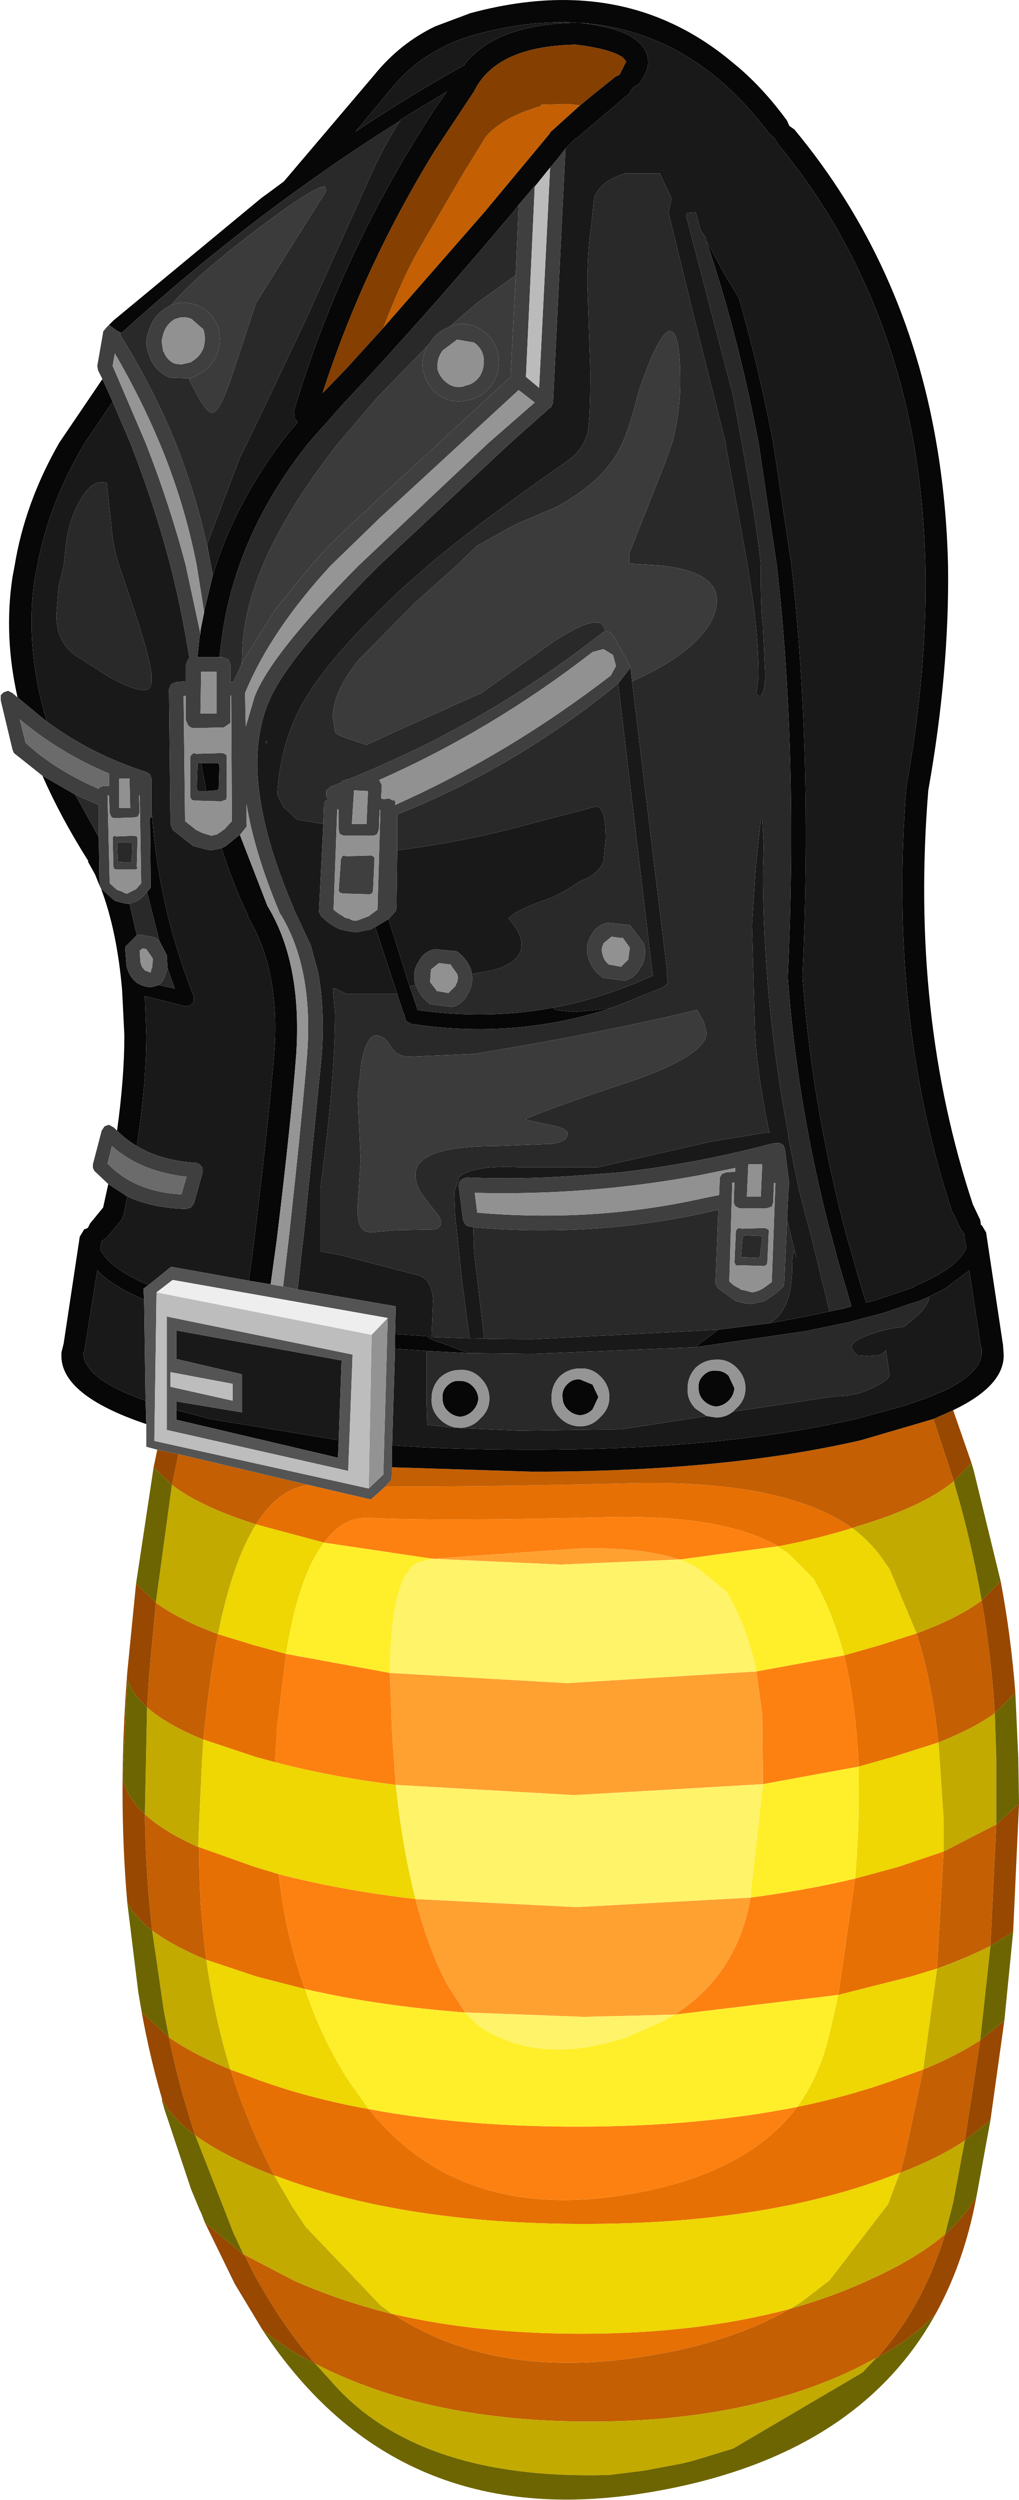 <?xml version="1.0" encoding="UTF-8" standalone="no"?>
<svg xmlns:ffdec="https://www.free-decompiler.com/flash" xmlns:xlink="http://www.w3.org/1999/xlink" ffdec:objectType="shape" height="170.8px" width="69.65px" xmlns="http://www.w3.org/2000/svg">
  <g transform="matrix(1.0, 0.0, 0.0, 1.0, 36.4, 134.3)">
    <path d="M-14.25 -28.9 Q-13.0 -30.65 -11.2 -30.6 -6.1 -30.35 5.3 -30.65 13.05 -30.8 16.8 -28.65 L16.75 -28.65 10.1 -27.75 10.05 -27.75 Q7.45 -28.6 3.2 -28.5 L-6.85 -27.8 -14.25 -28.9 M15.75 -12.4 L15.7 -17.15 15.3 -20.1 21.3 -21.2 Q22.1 -17.9 22.3 -13.6 L15.75 -12.4 M14.9 -4.65 Q18.7 -5.15 22.05 -5.95 L20.9 2.0 9.7 3.35 Q14.0 0.6 14.9 -4.65 M-16.85 -21.3 L-9.75 -20.0 -9.6 -15.9 -9.35 -12.35 Q-13.8 -12.9 -17.6 -13.9 L-17.45 -16.4 -16.85 -21.3 M-17.35 -6.25 Q-13.1 -5.15 -8.0 -4.55 -7.15 -1.2 -5.8 1.35 L-4.6 3.2 Q-10.6 2.75 -15.55 1.6 -16.9 -2.1 -17.35 -6.25 M18.1 9.65 Q14.45 14.5 5.75 15.75 -5.2 17.3 -11.2 9.8 -4.8 11.0 3.0 11.0 11.35 11.0 18.1 9.65" fill="#fd8111" fill-rule="evenodd" stroke="none"/>
    <path d="M10.05 -27.75 L1.9 -27.4 -6.85 -27.8 3.2 -28.5 Q7.45 -28.6 10.05 -27.75 M-9.75 -20.0 L2.35 -19.3 15.3 -20.1 15.7 -17.15 15.75 -12.4 2.85 -11.65 -9.35 -12.35 -9.6 -15.9 -9.75 -20.0 M-8.0 -4.55 L3.0 -4.0 14.9 -4.65 Q14.0 0.6 9.7 3.35 L3.5 3.5 -4.6 3.2 -5.8 1.35 Q-7.15 -1.2 -8.0 -4.55" fill="#ffa131" fill-rule="evenodd" stroke="none"/>
    <path d="M-10.05 -32.75 Q-3.85 -32.7 6.4 -32.95 17.1 -33.25 21.85 -29.9 19.45 -29.15 16.8 -28.65 13.05 -30.8 5.3 -30.65 -6.1 -30.35 -11.2 -30.6 -13.0 -30.65 -14.25 -28.9 L-18.35 -30.0 -18.9 -30.15 Q-17.4 -32.55 -15.35 -32.85 L-11.05 -31.85 -10.05 -32.75 M21.3 -21.2 L23.75 -21.9 26.25 -22.7 Q27.3 -19.4 27.75 -15.25 L24.6 -14.25 22.3 -13.6 Q22.1 -17.9 21.3 -21.2 M22.05 -5.95 L25.0 -6.75 28.1 -7.8 27.65 0.2 25.85 0.75 20.9 2.0 22.05 -5.95 M-17.6 -13.9 L-18.9 -14.25 -22.5 -15.45 Q-22.1 -19.55 -21.5 -22.65 L-19.05 -21.9 -16.85 -21.3 -17.45 -16.4 -17.6 -13.9 M-22.8 -8.1 L-19.0 -6.75 -17.35 -6.25 Q-16.9 -2.1 -15.55 1.6 L-18.85 0.75 -22.3 -0.4 Q-22.8 -4.1 -22.8 -8.1 M-20.65 7.1 L-18.9 7.75 Q-15.35 9.05 -11.2 9.8 -5.2 17.3 5.75 15.75 14.45 14.5 18.1 9.65 21.75 8.9 24.9 7.75 L26.7 7.1 25.5 12.75 25.15 14.15 25.1 14.15 24.45 14.4 Q15.85 17.65 3.5 17.65 -8.8 17.65 -17.45 14.4 L-17.65 14.35 Q-19.45 10.9 -20.65 7.1 M17.6 23.45 Q13.35 25.9 7.0 26.8 -2.85 28.2 -9.55 23.8 -3.75 25.15 3.3 25.15 11.25 25.15 17.6 23.45" fill="#e77004" fill-rule="evenodd" stroke="none"/>
    <path d="M-9.6 -34.05 L0.0 -33.75 Q13.15 -33.75 22.45 -35.9 L27.4 -37.35 28.8 -33.1 Q26.7 -31.35 22.15 -30.0 L21.85 -29.9 Q17.1 -33.25 6.4 -32.95 -3.85 -32.7 -10.05 -32.75 L-9.65 -33.2 -9.6 -34.05 M3.25 -127.1 L1.2 -125.25 1.2 -125.2 -3.25 -119.85 -10.2 -111.9 Q-8.8 -115.55 -7.6 -117.55 L-4.8 -122.35 -3.2 -124.95 Q-2.05 -126.3 0.55 -127.05 L0.6 -127.15 2.45 -127.2 3.25 -127.1 M26.25 -22.7 Q29.1 -23.75 30.7 -24.95 31.35 -21.2 31.6 -17.25 30.15 -16.2 27.75 -15.25 27.3 -19.4 26.25 -22.7 M-15.35 -32.85 Q-17.4 -32.55 -18.9 -30.15 -22.7 -31.35 -24.65 -32.85 L-24.2 -34.95 -15.35 -32.85 M28.1 -7.8 L31.7 -9.65 31.3 -1.35 Q29.75 -0.55 27.65 0.2 L28.1 -7.8 M-22.85 -8.1 L-22.8 -8.1 Q-22.8 -4.1 -22.3 -0.4 -24.6 -1.35 -26.0 -2.4 -26.45 -6.25 -26.5 -10.35 -25.2 -9.15 -22.85 -8.1 M-26.35 -17.65 L-26.2 -19.95 -25.75 -24.8 Q-24.2 -23.65 -21.5 -22.65 -22.1 -19.55 -22.5 -15.45 -25.0 -16.45 -26.35 -17.65 M-20.65 7.1 Q-19.45 10.9 -17.65 14.35 -21.05 13.05 -23.05 11.6 -24.15 8.35 -24.85 4.9 -23.2 6.05 -20.65 7.1 M25.15 14.15 L25.5 12.75 26.7 7.1 Q29.0 6.15 30.6 5.1 L29.55 11.95 Q27.75 13.15 25.15 14.15 M-14.85 27.2 Q-17.15 24.55 -19.05 21.05 L-19.7 19.75 -16.35 21.5 Q-13.2 22.9 -9.6 23.8 L-9.55 23.8 Q-2.85 28.2 7.0 26.8 13.35 25.9 17.6 23.45 20.45 22.65 22.95 21.5 26.2 20.05 28.2 18.35 26.7 23.3 23.55 26.8 L23.5 26.8 22.15 27.5 Q14.65 31.15 3.95 31.15 -6.75 31.15 -14.25 27.5 L-14.85 27.2" fill="#c45f03" fill-rule="evenodd" stroke="none"/>
    <path d="M27.4 -37.35 L28.75 -37.95 30.0 -34.35 28.8 -33.1 27.4 -37.35 M30.7 -24.95 L32.0 -26.25 Q32.7 -22.55 33.0 -18.65 L31.6 -17.25 Q31.35 -21.2 30.7 -24.95 M33.25 -11.05 L32.85 -2.3 31.3 -1.35 31.7 -9.65 33.25 -11.05 M32.25 3.75 L31.3 10.55 29.55 11.95 30.6 5.1 32.25 3.75 M30.35 15.75 L30.2 16.5 Q29.35 20.55 27.55 23.8 26.05 25.4 23.55 26.8 26.7 23.3 28.2 18.35 29.6 17.1 30.35 15.75 M-18.45 24.9 L-20.35 21.75 -22.4 17.55 -19.75 19.75 -19.7 19.75 -19.05 21.05 Q-17.15 24.55 -14.85 27.2 -17.0 26.1 -18.45 24.9 M-25.3 9.2 Q-26.35 5.6 -26.95 1.8 L-26.7 3.2 -24.85 4.9 Q-24.15 8.35 -23.05 11.6 -24.6 10.45 -25.3 9.2 M-27.7 -4.3 Q-28.35 -11.75 -27.7 -20.05 L-27.1 -26.1 -25.75 -24.8 -26.2 -19.95 -26.35 -17.65 Q-27.4 -18.6 -27.7 -19.6 L-28.0 -12.8 Q-27.75 -11.5 -26.5 -10.35 -26.45 -6.25 -26.0 -2.4 -27.15 -3.3 -27.7 -4.3 M-25.9 -34.05 L-25.65 -35.25 -24.2 -34.95 -24.65 -32.85 -25.9 -34.05" fill="#984800" fill-rule="evenodd" stroke="none"/>
    <path d="M26.25 -22.7 L24.4 -27.1 24.15 -27.45 Q23.25 -28.85 21.85 -29.9 L22.15 -30.0 Q26.7 -31.35 28.8 -33.1 L28.9 -32.7 Q30.0 -28.95 30.7 -24.95 29.1 -23.75 26.25 -22.7 M27.75 -15.25 Q30.15 -16.2 31.6 -17.25 L31.7 -14.15 31.7 -9.65 28.1 -7.8 28.1 -9.95 27.75 -15.25 M27.65 0.2 Q29.75 -0.55 31.3 -1.35 L30.6 5.1 Q29.0 6.15 26.7 7.1 L27.65 0.2 M-22.5 -15.45 L-22.55 -14.6 -22.6 -13.85 -22.8 -9.5 -22.85 -8.1 Q-25.2 -9.15 -26.5 -10.35 L-26.35 -17.65 Q-25.0 -16.45 -22.5 -15.45 M-25.75 -24.8 L-24.65 -32.85 Q-22.7 -31.35 -18.9 -30.15 -20.5 -27.6 -21.5 -22.65 -24.2 -23.65 -25.75 -24.8 M-26.0 -2.4 Q-24.6 -1.35 -22.3 -0.4 -21.75 3.5 -20.65 7.1 -23.2 6.05 -24.85 4.9 L-25.2 3.1 -26.0 -2.4 M25.1 14.15 L25.15 14.15 Q27.75 13.15 29.55 11.95 L29.35 13.0 28.75 16.2 28.2 18.35 Q26.2 20.05 22.95 21.5 20.45 22.65 17.6 23.45 L18.35 23.0 20.3 21.5 24.3 16.3 25.1 14.15 M-19.7 19.75 L-19.75 19.75 -20.45 18.25 -23.05 11.6 Q-21.05 13.05 -17.65 14.35 L-16.4 16.5 -15.5 17.85 -10.4 23.2 -9.6 23.8 Q-13.2 22.9 -16.35 21.5 L-19.7 19.75 M-14.85 27.2 L-14.25 27.5 Q-6.75 31.15 3.95 31.15 14.65 31.15 22.15 27.5 L23.5 26.8 22.55 27.8 13.7 33.0 11.9 33.55 10.9 33.85 10.3 34.0 7.65 34.5 5.25 34.8 Q-7.95 35.2 -13.85 28.3 L-14.85 27.2" fill="#c2aa00" fill-rule="evenodd" stroke="none"/>
    <path d="M21.85 -29.9 Q23.25 -28.85 24.15 -27.45 L24.4 -27.1 26.25 -22.7 23.75 -21.9 21.3 -21.2 Q20.55 -24.0 19.4 -26.1 L19.2 -26.45 17.5 -28.15 16.75 -28.65 16.8 -28.65 Q19.45 -29.15 21.85 -29.9 M-18.9 -30.15 L-18.35 -30.0 -14.25 -28.9 Q-16.0 -26.65 -16.85 -21.3 L-19.05 -21.9 -21.5 -22.65 Q-20.5 -27.6 -18.9 -30.15 M-9.35 -12.35 Q-8.9 -8.05 -8.0 -4.55 -13.1 -5.15 -17.35 -6.25 L-19.0 -6.75 -22.8 -8.1 -22.85 -8.1 -22.8 -9.5 -22.6 -13.85 -22.55 -14.6 -22.5 -15.45 -18.9 -14.25 -17.6 -13.9 Q-13.8 -12.9 -9.35 -12.35 M22.3 -13.6 L24.6 -14.25 27.75 -15.25 28.1 -9.95 28.1 -7.8 25.0 -6.75 22.05 -5.95 Q22.35 -9.4 22.3 -12.75 L22.3 -13.6 M-22.3 -0.4 L-18.85 0.75 -15.55 1.6 Q-14.45 4.9 -12.65 7.75 L-11.2 9.8 Q-15.35 9.05 -18.9 7.75 L-20.65 7.1 Q-21.75 3.5 -22.3 -0.4 M-17.65 14.35 L-17.45 14.4 Q-8.8 17.65 3.5 17.65 15.85 17.65 24.45 14.4 L25.1 14.15 24.3 16.3 20.3 21.5 18.35 23.0 17.6 23.45 Q11.25 25.15 3.3 25.15 -3.75 25.15 -9.55 23.8 L-9.6 23.8 -10.4 23.2 -15.5 17.85 -16.4 16.5 -17.65 14.35 M26.7 7.1 L24.9 7.75 Q21.75 8.9 18.1 9.65 19.6 7.55 20.25 4.85 L20.3 4.65 20.6 3.35 20.9 2.0 25.85 0.75 27.65 0.2 26.7 7.1" fill="#eed702" fill-rule="evenodd" stroke="none"/>
    <path d="M30.7 -24.95 Q30.0 -28.95 28.9 -32.7 L28.8 -33.1 30.0 -34.35 30.15 -33.85 32.0 -26.25 30.7 -24.95 M33.0 -18.65 L33.2 -14.2 33.25 -11.05 31.7 -9.65 31.7 -14.15 31.6 -17.25 33.0 -18.65 M32.85 -2.3 L32.25 3.75 30.6 5.1 31.3 -1.35 32.85 -2.3 M31.3 10.55 L30.35 15.75 Q29.6 17.1 28.2 18.35 L28.75 16.2 29.35 13.0 29.55 11.95 31.3 10.55 M27.55 23.8 Q22.1 33.65 7.9 36.0 -9.25 38.85 -18.45 24.9 -17.0 26.1 -14.85 27.2 L-13.85 28.3 Q-7.95 35.2 5.25 34.8 L7.65 34.5 10.3 34.0 10.9 33.85 11.9 33.55 13.7 33.0 22.55 27.8 23.5 26.8 23.55 26.8 Q26.05 25.4 27.55 23.8 M-22.4 17.55 L-22.65 16.9 -22.75 16.7 -23.35 15.25 -25.15 9.85 -25.35 9.15 -25.3 9.2 Q-24.6 10.45 -23.05 11.6 L-20.45 18.25 -19.75 19.75 -22.4 17.55 M-26.95 1.8 L-27.7 -4.3 Q-27.15 -3.3 -26.0 -2.4 L-25.2 3.1 -24.85 4.9 -26.7 3.2 -26.95 1.8 M-27.1 -26.1 L-25.9 -34.05 -24.65 -32.85 -25.75 -24.8 -27.1 -26.1 M-26.5 -10.35 Q-27.75 -11.5 -28.0 -12.8 L-27.7 -19.6 Q-27.4 -18.6 -26.35 -17.65 L-26.5 -10.35" fill="#6d6501" fill-rule="evenodd" stroke="none"/>
    <path d="M-6.85 -27.8 L-7.6 -27.6 Q-8.2 -27.5 -8.55 -26.85 L-8.6 -26.8 -8.7 -26.65 Q-9.7 -24.9 -9.75 -20.0 L-16.85 -21.3 Q-16.0 -26.65 -14.25 -28.9 L-6.85 -27.8 M15.3 -20.1 Q14.7 -23.0 13.4 -25.3 L13.25 -25.55 11.1 -27.3 10.1 -27.75 16.75 -28.65 17.5 -28.15 19.2 -26.45 19.4 -26.1 Q20.55 -24.0 21.3 -21.2 L15.3 -20.1 M14.9 -4.65 L14.9 -4.85 15.75 -12.4 22.3 -13.6 22.3 -12.75 Q22.35 -9.4 22.05 -5.95 18.7 -5.15 14.9 -4.65 M9.7 3.35 L20.9 2.0 20.6 3.35 20.3 4.65 20.25 4.85 Q19.6 7.55 18.1 9.65 11.35 11.0 3.0 11.0 -4.8 11.0 -11.2 9.8 L-12.65 7.75 Q-14.45 4.9 -15.55 1.6 -10.6 2.75 -4.6 3.2 L-3.7 4.1 Q0.15 6.7 5.55 5.15 L6.3 4.95 8.9 3.8 9.7 3.35" fill="#ffef2a" fill-rule="evenodd" stroke="none"/>
    <path d="M10.05 -27.75 L10.1 -27.75 11.1 -27.3 13.25 -25.55 13.4 -25.3 Q14.7 -23.0 15.3 -20.1 L2.35 -19.3 -9.75 -20.0 Q-9.7 -24.9 -8.7 -26.65 L-8.6 -26.8 -8.55 -26.85 Q-8.2 -27.5 -7.6 -27.6 L-6.85 -27.8 1.9 -27.4 10.05 -27.75 M-9.35 -12.35 L2.85 -11.65 15.75 -12.4 14.9 -4.85 14.9 -4.65 3.0 -4.0 -8.0 -4.55 Q-8.9 -8.05 -9.35 -12.35 M-4.6 3.2 L3.5 3.5 9.7 3.35 8.9 3.8 6.3 4.95 5.55 5.15 Q0.15 6.7 -3.7 4.1 L-4.6 3.2" fill="#fff369" fill-rule="evenodd" stroke="none"/>
    <path d="M11.85 -117.9 L13.1 -115.6 14.1 -113.95 Q15.45 -109.25 16.45 -104.05 L17.7 -95.65 Q19.15 -82.85 18.45 -67.55 19.1 -58.7 21.5 -49.7 L21.7 -49.05 22.35 -46.75 22.8 -45.3 23.4 -45.45 24.9 -45.95 26.05 -46.35 26.0 -46.35 26.05 -46.4 Q29.1 -47.65 29.65 -49.05 L29.5 -49.9 29.5 -50.0 29.25 -50.35 28.75 -51.4 28.7 -51.45 Q24.3 -64.75 25.55 -80.5 L25.55 -80.55 Q27.0 -88.55 26.85 -95.65 26.75 -100.0 26.05 -104.05 24.75 -111.3 21.5 -117.4 L20.85 -118.6 Q19.05 -121.7 16.75 -124.5 L16.55 -124.85 16.2 -125.15 Q14.55 -127.35 12.7 -128.9 10.9 -130.4 8.95 -131.3 6.25 -132.55 3.15 -132.75 6.15 -132.4 7.15 -131.5 7.9 -130.9 7.9 -130.05 7.9 -129.4 7.25 -128.55 L6.85 -128.3 6.6 -127.9 3.0 -124.85 2.95 -124.85 2.5 -124.4 2.35 -124.25 2.25 -124.15 1.75 -123.5 1.2 -122.85 0.15 -121.55 0.15 -121.6 -0.4 -120.95 -0.95 -120.3 -1.3 -119.85 Q-7.35 -112.65 -12.95 -106.7 L-15.3 -104.05 -15.5 -103.8 Q-18.55 -99.9 -20.05 -95.65 L-20.25 -95.05 Q-20.95 -92.9 -21.25 -90.65 L-21.4 -89.4 -22.9 -89.4 -22.75 -90.85 -22.7 -91.0 -22.7 -91.2 -22.45 -92.45 -22.45 -92.5 -21.9 -94.8 -21.85 -95.0 -21.65 -95.65 Q-20.2 -100.0 -17.2 -104.05 L-16.7 -104.7 -16.05 -105.45 -16.25 -105.7 -16.3 -106.25 Q-13.05 -117.15 -6.65 -126.9 L-5.85 -128.05 -6.25 -127.8 -8.0 -126.75 -9.05 -126.1 -9.05 -126.05 Q-18.95 -119.85 -28.1 -111.55 L-28.4 -111.7 -28.95 -112.1 -28.65 -112.4 -18.5 -120.8 -18.15 -121.05 -17.0 -121.9 -10.8 -129.2 Q-9.05 -131.35 -6.65 -132.5 L-4.25 -133.4 Q3.15 -135.4 8.95 -132.95 11.45 -131.9 13.65 -130.05 15.65 -128.45 17.4 -126.05 L17.55 -125.7 17.9 -125.45 Q25.5 -116.3 27.6 -104.05 28.3 -100.0 28.4 -95.65 28.5 -88.45 27.05 -80.3 25.8 -64.95 30.1 -52.0 L30.6 -50.95 30.65 -50.6 30.7 -50.6 31.0 -50.1 32.15 -42.45 32.15 -42.5 32.2 -41.8 Q32.3 -39.65 28.75 -37.95 L27.4 -37.35 22.45 -35.9 Q13.15 -33.75 0.0 -33.75 L-9.6 -34.05 -9.6 -35.55 -7.25 -35.4 Q-3.8 -35.25 0.0 -35.25 12.95 -35.25 22.1 -37.35 L25.4 -38.25 26.85 -38.75 28.2 -39.3 Q30.6 -40.5 30.7 -41.8 L30.7 -42.2 30.65 -42.25 29.85 -47.5 28.25 -46.3 27.1 -45.7 26.4 -45.4 26.05 -45.3 25.45 -45.1 24.0 -44.6 21.55 -43.95 18.65 -43.35 11.1 -42.25 12.7 -43.45 16.25 -43.9 18.65 -44.35 19.15 -44.45 20.3 -44.7 21.3 -44.9 21.8 -45.05 20.85 -48.25 20.65 -49.05 20.2 -50.7 Q18.05 -59.2 17.45 -67.5 L17.45 -67.55 Q18.15 -82.85 16.7 -95.65 L15.45 -104.05 Q14.05 -111.4 11.9 -117.8 L11.85 -117.9 M-9.4 -43.15 L-7.2 -43.0 Q-6.95 -42.75 -6.4 -42.6 L-4.35 -41.85 -7.25 -42.0 -9.4 -42.15 -9.4 -43.15 M3.25 -127.1 L3.85 -127.6 5.65 -129.05 5.95 -129.2 6.1 -129.5 6.4 -130.1 6.2 -130.35 Q5.4 -130.95 2.95 -131.25 -2.4 -131.15 -3.95 -128.15 L-4.0 -128.05 -6.65 -124.05 Q-11.55 -116.1 -14.35 -107.45 L-14.05 -107.75 -12.7 -109.15 -10.2 -111.9 -3.25 -119.85 1.2 -125.2 1.2 -125.25 3.25 -127.1 M5.45 -65.45 Q-1.25 -63.25 -8.3 -64.35 L-8.65 -64.55 -8.75 -64.9 -8.75 -64.95 -8.85 -65.15 -9.25 -66.4 -10.75 -70.95 -10.6 -71.05 -9.85 -71.5 -8.4 -66.9 -7.9 -65.45 -7.9 -65.3 Q-3.15 -64.6 1.4 -65.45 L1.55 -65.3 2.9 -65.15 4.75 -65.35 5.45 -65.45 M-26.4 -37.0 Q-32.35 -39.0 -32.2 -41.8 L-32.2 -41.9 -32.05 -42.5 -30.95 -49.8 -30.65 -50.3 -30.4 -50.4 -30.25 -50.7 -29.35 -51.8 -29.0 -53.4 -27.7 -52.55 -27.95 -51.3 -28.1 -50.95 -29.1 -49.75 -29.45 -49.5 -29.55 -48.95 Q-28.95 -47.65 -26.25 -46.5 L-26.6 -46.25 -26.55 -45.5 Q-28.75 -46.45 -29.75 -47.5 L-30.6 -42.2 -30.65 -41.95 -30.7 -41.9 -30.7 -41.8 Q-30.6 -40.05 -26.45 -38.6 L-26.4 -37.0 M-28.4 -57.05 Q-27.9 -60.65 -27.9 -63.55 L-28.05 -66.6 Q-28.4 -70.7 -29.5 -73.6 L-29.45 -73.55 -28.55 -72.75 -28.0 -72.6 -27.7 -72.55 -27.55 -72.55 -27.05 -70.4 -27.8 -69.65 -27.85 -69.55 -27.75 -68.3 Q-27.6 -67.6 -27.1 -67.2 L-27.05 -67.15 Q-26.4 -66.75 -25.85 -66.9 L-25.55 -67.0 -24.45 -66.75 -24.95 -68.15 -25.0 -69.05 -25.5 -70.0 -26.35 -73.35 -26.1 -73.65 -26.1 -73.8 -26.15 -78.4 -26.0 -78.5 Q-25.55 -72.25 -23.15 -66.2 L-23.15 -65.85 -23.4 -65.6 -23.75 -65.55 -26.5 -66.25 -26.4 -63.55 Q-26.4 -60.25 -27.05 -56.0 -27.8 -56.45 -28.4 -57.05 M-29.6 -73.8 L-29.9 -74.55 -30.4 -75.45 -30.35 -75.45 Q-32.25 -78.45 -33.5 -81.3 L-31.25 -80.0 -29.65 -77.1 -29.6 -73.8 M-35.2 -86.65 Q-36.15 -90.85 -35.55 -94.85 L-35.4 -95.65 Q-34.7 -99.95 -32.35 -104.05 L-29.4 -108.4 -28.7 -106.85 -30.6 -104.05 Q-33.05 -99.95 -33.85 -95.65 L-34.05 -94.65 Q-34.7 -90.0 -33.2 -85.0 L-35.2 -86.65 M13.8 -39.45 Q13.75 -38.95 13.4 -38.6 13.05 -38.25 12.55 -38.2 12.05 -38.25 11.7 -38.6 11.35 -38.95 11.35 -39.45 11.3 -39.95 11.65 -40.3 L11.7 -40.35 Q12.05 -40.7 12.55 -40.65 13.05 -40.65 13.4 -40.3 L13.8 -39.45 M4.5 -38.85 L4.1 -38.0 Q3.75 -37.65 3.25 -37.6 2.75 -37.65 2.4 -38.0 2.05 -38.35 2.05 -38.85 2.0 -39.35 2.35 -39.7 L2.4 -39.75 Q2.75 -40.1 3.25 -40.05 L4.1 -39.7 4.5 -38.85 M-12.1 -125.3 Q-8.45 -127.75 -4.65 -129.85 L-4.65 -129.9 Q-2.5 -132.65 3.05 -132.75 -0.2 -132.95 -3.85 -131.95 -5.35 -131.55 -6.65 -130.8 -8.35 -129.85 -9.65 -128.25 L-12.1 -125.3 M-21.25 -76.35 L-20.95 -76.5 -20.1 -77.2 -20.0 -77.25 -18.1 -72.35 -18.15 -72.45 Q-15.75 -68.55 -16.15 -62.3 -16.5 -57.65 -17.5 -49.45 L-17.75 -47.65 -17.9 -46.55 -19.4 -46.8 -19.15 -48.55 Q-18.05 -57.45 -17.65 -62.4 -17.25 -68.05 -19.45 -71.65 L-19.45 -71.75 Q-20.55 -74.1 -21.25 -76.35 M-22.3 -80.25 L-22.65 -82.15 -21.6 -82.15 -21.5 -82.15 -21.4 -82.05 -21.45 -80.4 -21.5 -80.35 -21.6 -80.3 -22.3 -80.25 M-3.7 -38.75 Q-3.75 -38.25 -4.1 -37.9 -4.45 -37.55 -4.95 -37.5 -5.45 -37.55 -5.8 -37.9 -6.15 -38.25 -6.15 -38.75 -6.2 -39.25 -5.85 -39.6 L-5.8 -39.65 Q-5.45 -40.0 -4.95 -39.95 -4.45 -39.95 -4.1 -39.6 -3.75 -39.25 -3.7 -38.75 M-24.35 -37.95 L-23.55 -37.75 -22.05 -37.35 -13.25 -35.9 -13.3 -34.7 -24.35 -37.3 -24.35 -37.95" fill="#070707" fill-rule="evenodd" stroke="none"/>
    <path d="M-10.2 -111.9 L-12.7 -109.15 -14.05 -107.75 -14.35 -107.45 Q-11.55 -116.1 -6.65 -124.05 L-4.0 -128.05 -3.95 -128.15 Q-2.4 -131.15 2.95 -131.25 5.4 -130.95 6.2 -130.35 L6.4 -130.1 6.1 -129.5 5.95 -129.2 5.65 -129.05 3.85 -127.6 3.25 -127.1 2.45 -127.2 0.6 -127.15 0.55 -127.05 Q-2.05 -126.3 -3.2 -124.95 L-4.8 -122.35 -7.6 -117.55 Q-8.8 -115.55 -10.2 -111.9" fill="#853f00" fill-rule="evenodd" stroke="none"/>
    <path d="M2.25 -124.15 L2.35 -124.25 2.5 -124.4 2.95 -124.85 3.0 -124.85 6.6 -127.9 6.85 -128.3 7.25 -128.55 Q7.9 -129.4 7.9 -130.05 7.9 -130.9 7.15 -131.5 6.15 -132.4 3.15 -132.75 6.25 -132.55 8.95 -131.3 10.9 -130.4 12.7 -128.9 14.55 -127.35 16.2 -125.15 L16.55 -124.85 16.75 -124.5 Q19.05 -121.7 20.85 -118.6 L21.5 -117.4 Q24.75 -111.3 26.05 -104.05 26.75 -100.0 26.85 -95.65 27.0 -88.55 25.55 -80.55 L25.55 -80.5 Q24.3 -64.75 28.7 -51.45 L28.75 -51.4 29.25 -50.35 29.5 -50.0 29.5 -49.9 29.65 -49.05 Q29.1 -47.65 26.05 -46.4 L26.0 -46.35 26.05 -46.35 24.9 -45.95 23.4 -45.45 22.8 -45.3 22.35 -46.75 21.7 -49.05 21.5 -49.7 Q19.1 -58.7 18.45 -67.55 19.15 -82.85 17.7 -95.65 L16.45 -104.05 Q15.45 -109.25 14.1 -113.95 L13.1 -115.6 11.85 -117.9 11.85 -118.05 11.5 -118.55 11.15 -119.8 10.55 -119.75 10.5 -119.55 13.7 -107.3 14.3 -104.05 Q15.45 -97.75 15.6 -95.65 L15.6 -95.15 Q15.6 -92.5 15.75 -91.5 L15.9 -88.25 Q15.9 -87.0 15.55 -86.7 L15.3 -86.9 15.45 -88.1 Q15.45 -91.25 14.7 -95.65 L14.65 -96.0 13.2 -103.95 13.2 -104.05 11.0 -112.8 9.3 -119.75 9.5 -120.75 8.7 -122.45 6.35 -122.45 Q4.6 -121.95 4.2 -120.75 L4.0 -118.75 Q3.75 -117.1 3.75 -114.85 L3.95 -108.9 Q3.95 -105.55 3.75 -104.65 L3.5 -104.05 Q3.1 -103.3 2.3 -102.75 -3.8 -98.5 -7.15 -95.65 L-8.8 -94.2 Q-13.8 -89.55 -15.6 -86.45 -17.25 -83.6 -17.45 -80.05 L-17.45 -80.0 -17.05 -79.2 -16.1 -78.3 -14.3 -78.0 -14.6 -72.0 -14.45 -71.7 Q-13.85 -71.1 -13.15 -70.8 L-12.45 -70.65 -12.05 -70.6 -11.05 -70.8 -10.8 -70.95 -10.75 -70.95 -9.25 -66.4 -12.75 -66.4 -13.45 -66.75 -13.65 -66.75 -13.5 -65.0 Q-13.5 -60.55 -14.5 -53.15 L-14.5 -48.8 -13.15 -48.55 -7.75 -47.15 Q-6.85 -46.85 -6.8 -45.4 L-6.9 -43.1 -6.9 -42.95 Q-3.6 -42.8 0.05 -42.8 L12.7 -43.45 11.1 -42.25 0.05 -41.8 -4.35 -41.85 -6.4 -42.6 Q-6.95 -42.75 -7.2 -43.0 L-9.4 -43.15 -9.35 -45.05 -16.05 -46.2 -15.8 -48.55 -15.6 -50.25 -14.4 -62.3 Q-14.2 -65.35 -14.65 -67.85 L-15.1 -69.5 -15.15 -69.7 -16.35 -72.25 -16.35 -72.3 Q-19.0 -78.5 -18.8 -82.8 -18.7 -84.75 -18.05 -86.3 -16.85 -89.3 -10.5 -95.65 L-1.5 -104.05 1.2 -106.45 1.25 -106.45 1.3 -106.55 1.4 -106.8 2.25 -124.15 M20.3 -44.7 L19.15 -44.45 18.65 -44.35 16.25 -43.9 16.35 -44.0 Q17.75 -44.9 17.75 -47.75 17.75 -48.7 17.9 -48.85 L18.05 -48.3 17.5 -50.55 17.4 -51.0 17.5 -53.1 17.55 -53.45 17.5 -53.8 17.25 -55.8 17.15 -56.05 16.9 -56.2 16.65 -56.2 16.6 -56.2 16.3 -56.15 Q11.2 -54.8 6.0 -54.2 L2.65 -53.95 Q-0.9 -53.7 -4.5 -53.85 L-4.8 -53.75 -5.0 -53.55 -5.05 -53.3 -4.75 -50.95 -4.6 -50.65 Q-4.45 -50.5 -4.3 -50.5 L-4.05 -50.45 -4.0 -48.8 -3.65 -45.8 -3.3 -42.85 -4.3 -42.85 -4.8 -46.65 -5.3 -51.35 -5.35 -52.7 -5.35 -52.85 -5.0 -53.9 Q-4.05 -54.7 -0.9 -54.55 L4.5 -54.55 12.2 -56.3 16.15 -56.95 16.2 -56.85 Q15.3 -61.2 15.2 -63.95 L15.0 -71.1 15.25 -74.95 15.6 -78.3 15.7 -78.3 15.8 -76.5 15.75 -74.85 Q15.75 -65.9 17.5 -56.7 L17.5 -56.55 17.5 -56.5 18.2 -53.05 18.55 -51.7 19.1 -49.6 20.3 -44.7 M27.1 -45.7 L28.25 -46.3 29.85 -47.5 30.65 -42.25 30.7 -42.2 30.7 -41.8 Q30.6 -40.5 28.2 -39.3 L26.85 -38.75 25.4 -38.25 22.1 -37.35 Q12.95 -35.25 0.0 -35.25 -3.8 -35.25 -7.25 -35.4 L-9.6 -35.55 -9.4 -42.15 -7.25 -42.0 -7.25 -38.6 -7.2 -36.95 -5.4 -36.75 -0.9 -36.55 6.1 -36.65 11.9 -37.55 12.55 -37.45 Q13.2 -37.45 13.7 -37.85 L20.7 -38.9 Q22.2 -38.9 23.4 -39.55 24.4 -40.05 24.4 -40.4 L24.15 -42.05 Q23.85 -41.65 23.45 -41.7 L22.9 -41.65 22.2 -41.7 Q21.8 -42.1 21.8 -42.25 21.8 -42.8 23.95 -43.4 L24.65 -43.55 25.4 -43.65 25.7 -43.9 26.0 -44.15 Q27.1 -45.05 27.1 -45.7 M-9.05 -126.05 L-9.05 -126.1 -8.0 -126.75 -6.25 -127.8 -5.85 -128.05 -6.65 -126.9 Q-13.05 -117.15 -16.3 -106.25 L-16.25 -105.7 -16.05 -105.45 -16.7 -104.7 -17.2 -104.05 Q-20.2 -100.0 -21.65 -95.65 L-21.85 -95.0 -22.05 -96.05 -22.25 -97.1 -20.0 -103.05 -19.5 -104.05 -17.7 -107.8 -15.5 -112.45 -11.25 -121.9 Q-10.25 -124.2 -9.05 -126.05 M6.8 -87.75 L9.2 -67.9 9.15 -67.65 9.2 -67.55 9.25 -67.15 9.0 -66.9 8.45 -66.65 5.45 -65.45 4.75 -65.35 2.9 -65.15 1.55 -65.3 1.4 -65.45 Q4.85 -66.1 8.25 -67.65 L8.2 -67.8 5.85 -87.6 6.7 -88.7 6.7 -88.65 6.8 -87.75 M-9.25 -76.2 Q-4.6 -76.8 -0.4 -77.95 L4.35 -79.2 Q5.0 -79.15 5.0 -77.0 L4.85 -75.45 Q4.5 -74.55 3.25 -74.1 1.75 -73.1 1.1 -72.9 -1.2 -72.1 -1.65 -71.55 -0.75 -70.55 -0.75 -69.75 -0.75 -68.55 -2.75 -68.0 L-4.15 -67.75 -4.2 -68.05 Q-4.5 -68.8 -5.1 -69.25 L-5.15 -69.3 -6.65 -69.45 Q-7.5 -69.3 -7.85 -68.45 L-7.85 -68.5 Q-8.25 -67.8 -8.0 -67.0 L-8.4 -66.9 -9.85 -71.5 -9.8 -71.55 -9.35 -72.05 -9.3 -72.25 -9.25 -76.2 M-12.1 -125.3 L-9.65 -128.25 Q-8.35 -129.85 -6.65 -130.8 -5.35 -131.55 -3.85 -131.95 -0.2 -132.95 3.05 -132.75 -2.5 -132.65 -4.65 -129.9 L-4.65 -129.85 Q-8.45 -127.75 -12.1 -125.3 M-28.7 -106.85 L-27.5 -104.05 Q-25.85 -99.85 -24.75 -95.65 -23.95 -92.5 -23.45 -89.3 L-23.55 -89.25 -23.7 -88.85 -23.7 -87.75 -24.35 -87.7 -24.7 -87.55 -24.85 -87.2 -24.75 -78.0 -24.6 -77.6 -23.2 -76.5 -22.45 -76.3 -22.0 -76.2 -21.25 -76.35 Q-20.55 -74.1 -19.45 -71.75 L-19.45 -71.65 Q-17.25 -68.05 -17.65 -62.4 -18.05 -57.45 -19.15 -48.55 L-19.4 -46.8 -24.7 -47.75 -26.25 -46.5 Q-28.95 -47.65 -29.55 -48.95 L-29.45 -49.5 -29.1 -49.75 -28.1 -50.95 -27.95 -51.3 -27.7 -52.55 Q-25.95 -51.75 -23.65 -51.7 L-23.35 -51.8 -23.2 -52.0 -23.15 -52.05 -22.55 -54.2 -22.55 -54.5 -22.75 -54.75 -23.0 -54.85 Q-25.4 -55.0 -27.05 -56.0 -26.4 -60.25 -26.4 -63.55 L-26.5 -66.25 -23.75 -65.55 -23.4 -65.6 -23.15 -65.85 -23.15 -66.2 Q-25.55 -72.25 -26.0 -78.5 L-26.05 -78.75 -26.05 -81.1 -26.15 -81.4 -26.4 -81.55 Q-30.15 -82.75 -33.2 -85.0 -34.7 -90.0 -34.05 -94.65 L-33.85 -95.65 Q-33.05 -99.95 -30.6 -104.05 L-28.7 -106.85 M-29.1 -101.3 Q-30.05 -101.65 -30.9 -100.15 -31.7 -98.8 -31.9 -97.05 L-32.05 -95.65 -32.4 -94.2 -32.55 -92.3 Q-32.55 -90.2 -30.9 -89.3 L-28.95 -88.05 Q-27.35 -87.15 -26.55 -87.15 -26.1 -87.15 -26.05 -87.65 L-26.05 -88.2 Q-26.05 -89.25 -27.95 -94.75 L-28.25 -95.65 Q-28.6 -96.65 -28.75 -98.0 L-29.1 -101.3 M-18.2 -83.5 L-18.15 -83.7 -18.25 -83.55 -18.2 -83.5 M-22.3 -80.25 L-22.75 -80.25 -22.85 -80.25 -22.95 -80.4 -22.9 -82.05 -22.85 -82.15 -22.75 -82.2 -22.65 -82.15 -22.3 -80.25 M-24.35 -37.95 L-24.35 -38.55 -19.85 -37.8 -19.85 -40.4 -24.35 -41.45 -24.35 -43.4 -13.05 -41.35 -13.25 -35.9 -22.05 -37.35 -23.55 -37.75 -24.35 -37.95 M-26.45 -38.6 Q-30.6 -40.05 -30.7 -41.8 L-30.7 -41.9 -30.65 -41.95 -30.6 -42.2 -29.75 -47.5 Q-28.75 -46.45 -26.55 -45.5 L-26.45 -38.6" fill="#191919" fill-rule="evenodd" stroke="none"/>
    <path d="M11.85 -117.9 L11.9 -117.8 Q14.05 -111.4 15.45 -104.05 L16.7 -95.65 Q18.15 -82.85 17.45 -67.55 L17.45 -67.5 Q18.05 -59.2 20.2 -50.7 L20.65 -49.05 20.85 -48.25 21.8 -45.05 21.3 -44.9 20.3 -44.7 19.1 -49.6 18.55 -51.7 18.2 -53.05 17.5 -56.5 17.5 -56.55 17.5 -56.7 Q15.75 -65.9 15.75 -74.85 L15.8 -76.5 15.7 -78.3 15.6 -78.3 15.25 -74.95 15.0 -71.1 15.2 -63.95 Q15.3 -61.2 16.2 -56.85 L16.15 -56.95 12.2 -56.3 4.5 -54.55 -0.9 -54.55 Q-4.05 -54.7 -5.0 -53.9 L-5.35 -52.85 -5.35 -52.7 -5.3 -51.35 -4.8 -46.65 -4.3 -42.85 -3.3 -42.85 -3.65 -45.8 -4.0 -48.8 -4.05 -50.45 Q4.55 -49.7 12.7 -51.65 L12.5 -46.6 12.65 -46.3 13.9 -45.4 14.5 -45.25 14.95 -45.2 15.85 -45.4 16.65 -45.95 17.15 -46.4 17.2 -46.6 17.4 -51.0 17.5 -50.55 18.05 -48.3 17.9 -48.85 Q17.75 -48.7 17.75 -47.75 17.75 -44.9 16.35 -44.0 L16.25 -43.9 12.7 -43.45 0.05 -42.8 Q-3.6 -42.8 -6.9 -42.95 L-6.9 -43.1 -6.8 -45.4 Q-6.85 -46.85 -7.75 -47.15 L-13.15 -48.55 -14.5 -48.8 -14.5 -53.15 Q-13.5 -60.55 -13.5 -65.0 L-13.65 -66.75 -13.45 -66.75 -12.75 -66.4 -9.25 -66.4 -8.85 -65.15 -8.75 -64.95 -8.75 -64.9 -8.65 -64.55 -8.3 -64.35 Q-1.25 -63.25 5.45 -65.45 L8.45 -66.65 9.0 -66.9 9.25 -67.15 9.2 -67.55 9.15 -67.65 9.2 -67.9 6.8 -87.75 Q9.3 -88.85 10.8 -90.15 12.6 -91.75 12.6 -93.3 12.6 -95.2 8.9 -95.65 L6.6 -95.8 6.6 -96.45 9.05 -102.65 9.55 -104.05 Q10.1 -106.1 10.1 -108.25 10.1 -111.15 9.6 -111.6 8.85 -112.25 7.25 -107.55 6.7 -105.3 6.15 -104.05 L5.9 -103.55 Q4.75 -101.35 1.6 -99.65 L-1.2 -98.45 -3.8 -97.0 -5.2 -95.65 -8.0 -93.15 -11.85 -89.25 Q-13.65 -87.05 -13.65 -85.3 L-13.5 -84.3 Q-13.4 -84.1 -12.8 -83.9 L-11.35 -83.4 -9.3 -84.35 -3.5 -86.95 1.35 -90.4 Q4.85 -92.7 4.95 -91.15 L4.8 -91.1 4.75 -91.05 Q0.55 -87.75 -4.15 -85.1 L-6.65 -83.75 Q-9.45 -82.35 -12.35 -81.15 L-12.4 -81.15 -12.6 -81.05 -12.7 -81.05 -13.0 -80.95 -13.05 -80.85 -13.8 -80.55 -14.1 -80.3 -14.1 -79.9 -13.95 -79.7 -14.15 -79.6 -14.25 -79.35 -14.3 -78.0 -16.1 -78.3 -17.05 -79.2 -17.45 -80.0 -17.45 -80.05 Q-17.25 -83.6 -15.6 -86.45 -13.8 -89.55 -8.8 -94.2 L-7.15 -95.65 Q-3.8 -98.5 2.3 -102.75 3.1 -103.3 3.5 -104.05 L3.75 -104.65 Q3.95 -105.55 3.95 -108.9 L3.75 -114.85 Q3.75 -117.1 4.0 -118.75 L4.2 -120.75 Q4.6 -121.95 6.35 -122.45 L8.7 -122.45 9.5 -120.75 9.3 -119.75 11.0 -112.8 13.2 -104.05 13.2 -103.95 14.65 -96.0 14.7 -95.65 Q15.45 -91.25 15.45 -88.1 L15.3 -86.9 15.55 -86.7 Q15.9 -87.0 15.9 -88.25 L15.75 -91.5 Q15.6 -92.5 15.6 -95.15 L15.6 -95.65 Q15.45 -97.75 14.3 -104.05 L13.7 -107.3 10.5 -119.55 10.55 -119.75 11.15 -119.8 11.5 -118.55 11.85 -118.05 11.85 -117.9 M11.1 -42.25 L18.65 -43.35 21.55 -43.95 24.0 -44.6 25.45 -45.1 26.05 -45.3 26.4 -45.4 27.1 -45.7 Q27.1 -45.05 26.0 -44.15 L25.7 -43.9 25.4 -43.65 24.65 -43.55 23.95 -43.4 Q21.8 -42.8 21.8 -42.25 21.8 -42.1 22.2 -41.7 L22.9 -41.65 23.45 -41.7 Q23.85 -41.65 24.15 -42.05 L24.4 -40.4 Q24.4 -40.05 23.4 -39.55 22.2 -38.9 20.7 -38.9 L13.7 -37.85 13.9 -38.05 13.95 -38.1 Q14.55 -38.65 14.55 -39.45 14.55 -40.25 13.95 -40.85 13.35 -41.45 12.55 -41.4 11.75 -41.4 11.15 -40.85 10.6 -40.25 10.6 -39.45 10.55 -38.65 11.15 -38.05 L11.9 -37.55 6.1 -36.65 -0.9 -36.55 -5.4 -36.75 -7.2 -36.95 -7.25 -38.6 -7.25 -42.0 -4.35 -41.85 0.05 -41.8 11.1 -42.25 M-28.1 -111.55 Q-18.95 -119.85 -9.05 -126.05 -10.25 -124.2 -11.25 -121.9 L-15.5 -112.45 -17.7 -107.8 -19.5 -104.05 -20.0 -103.05 -22.25 -97.1 -22.05 -96.05 Q-22.85 -100.15 -24.4 -104.05 -25.95 -107.85 -28.2 -111.45 L-28.1 -111.55 M-21.4 -89.4 L-21.25 -90.65 Q-20.95 -92.9 -20.25 -95.05 L-20.05 -95.65 Q-18.55 -99.9 -15.5 -103.8 L-15.3 -104.05 -12.95 -106.7 Q-7.35 -112.65 -1.3 -119.85 L-0.95 -120.3 -1.15 -115.5 -3.8 -113.6 -5.7 -111.95 Q-6.5 -111.7 -7.0 -110.9 L-7.2 -110.65 -10.65 -107.1 -13.25 -104.05 Q-16.8 -99.55 -18.45 -95.65 -19.85 -92.3 -19.85 -89.4 L-19.9 -88.9 -20.45 -87.7 -20.65 -87.7 -20.65 -88.9 -20.8 -89.25 -21.2 -89.4 -21.4 -89.4 M5.85 -87.6 L8.2 -67.8 8.25 -67.65 Q4.85 -66.1 1.4 -65.45 -3.15 -64.6 -7.9 -65.3 L-7.9 -65.45 -8.4 -66.9 -8.0 -67.0 -7.95 -66.95 Q-7.7 -66.2 -7.05 -65.75 L-7.05 -65.7 -5.5 -65.5 Q-4.7 -65.7 -4.35 -66.55 L-4.35 -66.5 Q-4.05 -67.1 -4.15 -67.75 L-2.75 -68.0 Q-0.75 -68.55 -0.75 -69.75 -0.75 -70.55 -1.65 -71.55 -1.2 -72.1 1.1 -72.9 1.75 -73.1 3.25 -74.1 4.5 -74.55 4.85 -75.45 L5.0 -77.0 Q5.0 -79.15 4.35 -79.2 L-0.4 -77.95 Q-4.6 -76.8 -9.25 -76.2 L-9.25 -78.65 Q-1.1 -81.9 5.85 -87.6 M11.25 -65.3 Q4.6 -63.7 -3.95 -62.3 L-8.4 -62.1 Q-9.25 -62.1 -9.7 -62.8 -10.1 -63.55 -10.7 -63.55 -11.35 -63.55 -11.7 -61.7 L-11.95 -59.45 -11.75 -55.1 -11.95 -52.0 -11.95 -51.45 Q-11.95 -50.2 -11.15 -50.1 L-11.0 -50.1 -9.4 -50.25 -6.65 -50.3 Q-6.25 -50.45 -6.25 -50.8 L-6.35 -51.15 -7.1 -52.1 -7.4 -52.5 Q-8.0 -53.25 -8.0 -54.05 -8.0 -56.0 -2.45 -56.0 L1.35 -56.15 Q2.4 -56.3 2.4 -56.85 2.4 -57.2 1.15 -57.45 L-0.5 -57.8 -0.35 -57.9 Q1.65 -58.75 7.25 -60.6 11.9 -62.3 11.9 -63.75 L11.7 -64.5 11.25 -65.3 M7.45 -68.3 Q7.85 -69.05 7.6 -69.85 L6.7 -71.05 6.65 -71.1 5.15 -71.25 Q4.3 -71.1 3.95 -70.25 L3.95 -70.3 Q3.55 -69.55 3.85 -68.75 4.1 -68.0 4.75 -67.55 L4.75 -67.5 6.3 -67.3 Q7.1 -67.5 7.45 -68.35 L7.45 -68.3 M15.5 -49.85 L15.6 -49.85 15.7 -49.75 15.55 -48.5 15.55 -48.4 15.45 -48.4 15.45 -48.35 14.4 -48.4 14.3 -48.4 14.25 -48.5 14.35 -49.75 14.4 -49.85 14.45 -49.9 15.5 -49.85 M4.6 -37.45 L4.65 -37.5 Q5.25 -38.05 5.25 -38.85 5.25 -39.65 4.65 -40.25 4.05 -40.85 3.25 -40.8 2.45 -40.8 1.85 -40.25 1.3 -39.65 1.3 -38.85 1.25 -38.05 1.85 -37.45 2.45 -36.85 3.25 -36.85 4.05 -36.85 4.6 -37.45 M-24.7 -113.45 L-24.85 -113.4 -24.9 -113.35 Q-25.85 -112.85 -26.2 -111.8 -26.6 -110.8 -26.15 -109.9 L-26.15 -109.85 Q-25.75 -108.9 -24.8 -108.5 L-23.5 -108.45 Q-22.4 -106.1 -21.9 -106.1 -21.35 -106.1 -20.4 -109.05 L-18.9 -113.6 -16.15 -118.0 -14.1 -121.25 -14.2 -121.55 Q-14.95 -121.65 -20.1 -117.65 -23.4 -115.05 -24.7 -113.45 M-29.1 -101.3 L-28.75 -98.0 Q-28.6 -96.65 -28.25 -95.65 L-27.95 -94.75 Q-26.05 -89.25 -26.05 -88.2 L-26.05 -87.65 Q-26.1 -87.15 -26.55 -87.15 -27.35 -87.15 -28.95 -88.05 L-30.9 -89.3 Q-32.55 -90.2 -32.55 -92.3 L-32.4 -94.2 -32.05 -95.65 -31.9 -97.05 Q-31.7 -98.8 -30.9 -100.15 -30.05 -101.65 -29.1 -101.3 M-18.2 -83.5 L-18.25 -83.55 -18.15 -83.7 -18.2 -83.5 M-31.25 -80.0 L-29.65 -79.3 -29.65 -77.1 -31.25 -80.0 M-26.35 -73.35 L-25.5 -70.0 -25.8 -70.25 -26.9 -70.45 -27.05 -70.4 -27.55 -72.55 -27.0 -72.75 Q-26.7 -72.95 -26.45 -73.25 L-26.35 -73.35 M-24.95 -68.15 L-24.45 -66.75 -25.55 -67.0 Q-25.2 -67.25 -25.05 -67.85 L-24.95 -68.15 M-27.45 -76.75 L-27.4 -76.7 -27.35 -76.6 -27.4 -75.45 -27.5 -75.35 -28.25 -75.4 -28.3 -75.4 -28.35 -75.5 -28.4 -76.6 -28.35 -76.75 -27.45 -76.75 M-3.6 -37.35 L-3.55 -37.4 Q-2.95 -37.95 -2.95 -38.75 -2.95 -39.55 -3.55 -40.15 -4.15 -40.75 -4.95 -40.7 -5.75 -40.7 -6.35 -40.15 -6.9 -39.55 -6.9 -38.75 -6.95 -37.95 -6.35 -37.35 -5.75 -36.75 -4.95 -36.75 -4.15 -36.75 -3.6 -37.35" fill="#292929" fill-rule="evenodd" stroke="none"/>
    <path d="M-28.65 -112.4 L-28.95 -112.1 -28.4 -111.7 -28.1 -111.55 -28.2 -111.45 Q-25.95 -107.85 -24.4 -104.05 -22.85 -100.15 -22.05 -96.05 L-21.85 -95.0 -21.9 -94.8 -22.45 -92.5 -22.95 -95.65 Q-23.8 -100.0 -25.5 -104.05 -26.8 -107.15 -28.55 -110.15 L-28.7 -109.3 -26.45 -104.05 Q-24.8 -99.85 -23.7 -95.65 L-22.7 -91.0 -22.75 -90.85 -22.9 -89.4 -21.4 -89.4 -21.2 -89.4 -20.8 -89.25 -20.65 -88.9 -20.65 -87.7 -20.45 -87.7 -19.9 -88.9 -19.65 -89.35 -17.55 -92.7 -15.15 -95.65 Q-13.4 -97.65 -11.1 -99.65 L-11.15 -99.65 -1.5 -108.55 -1.15 -115.5 -0.95 -120.3 -0.4 -120.95 0.15 -121.6 0.15 -121.55 -0.45 -108.55 0.45 -107.8 1.2 -122.85 1.75 -123.5 2.25 -124.15 1.4 -106.8 1.3 -106.55 1.25 -106.45 1.2 -106.45 -1.5 -104.05 -10.5 -95.65 Q-16.85 -89.3 -18.05 -86.3 -18.7 -84.75 -18.8 -82.8 -19.0 -78.5 -16.35 -72.3 L-16.35 -72.25 -15.15 -69.7 -15.1 -69.5 -14.65 -67.85 Q-14.2 -65.35 -14.4 -62.3 L-15.6 -50.25 -15.8 -48.55 -16.05 -46.2 -17.05 -46.4 -16.85 -48.1 -16.65 -49.8 Q-15.75 -58.0 -15.4 -62.35 L-15.4 -62.4 Q-15.0 -68.15 -17.2 -71.8 L-17.25 -71.85 Q-19.0 -76.0 -19.55 -79.35 L-19.55 -78.0 Q-19.5 -77.85 -19.6 -77.75 L-20.0 -77.25 -20.1 -77.2 -20.95 -76.5 -21.25 -76.35 -22.0 -76.2 -22.45 -76.3 -23.2 -76.5 -24.6 -77.6 -24.75 -78.0 -24.85 -87.2 -24.7 -87.55 -24.35 -87.7 -23.7 -87.75 -23.7 -88.85 -23.55 -89.25 -23.45 -89.3 Q-23.95 -92.5 -24.75 -95.65 -25.85 -99.85 -27.5 -104.05 L-28.7 -106.85 -29.4 -108.4 -29.7 -109.0 -29.75 -109.3 -29.35 -111.6 -29.35 -111.65 -29.1 -111.95 -28.65 -112.4 M-14.3 -78.0 L-14.25 -79.35 -14.15 -79.6 -13.95 -79.7 -14.1 -79.9 -14.1 -80.3 -13.8 -80.55 -13.05 -80.85 -13.0 -80.95 -12.7 -81.05 -12.6 -81.05 -12.4 -81.15 -12.35 -81.15 Q-9.45 -82.35 -6.65 -83.75 L-4.15 -85.1 Q0.55 -87.75 4.75 -91.05 L4.8 -91.1 4.95 -91.15 5.0 -91.15 5.15 -91.15 5.3 -91.1 5.5 -90.9 6.65 -88.85 6.65 -88.8 6.7 -88.7 5.85 -87.6 Q-1.1 -81.9 -9.25 -78.65 L-9.25 -76.2 -9.3 -72.25 -9.35 -72.05 -9.8 -71.55 -9.85 -71.5 -10.6 -71.05 -10.75 -70.95 -10.8 -70.95 -11.05 -70.8 -12.05 -70.6 -12.45 -70.65 -13.15 -70.8 Q-13.85 -71.1 -14.45 -71.7 L-14.6 -72.0 -14.3 -78.0 M-10.15 -79.7 L-9.8 -79.75 -9.55 -79.6 -9.5 -79.65 Q-9.3 -79.5 -9.4 -79.35 L-9.4 -79.3 Q-1.65 -82.75 5.35 -88.15 L5.7 -88.8 5.5 -89.55 4.85 -89.95 4.1 -89.75 Q-2.8 -84.4 -10.5 -81.0 L-10.45 -80.95 -10.3 -80.65 -10.35 -79.75 -10.15 -79.7 M-4.15 -67.75 Q-4.05 -67.1 -4.35 -66.5 L-4.35 -66.55 Q-4.7 -65.7 -5.5 -65.5 L-7.05 -65.7 -7.05 -65.75 Q-7.7 -66.2 -7.95 -66.95 L-8.0 -67.0 Q-8.25 -67.8 -7.85 -68.5 L-7.85 -68.45 Q-7.5 -69.3 -6.65 -69.45 L-5.15 -69.3 -5.1 -69.25 Q-4.5 -68.8 -4.2 -68.05 L-4.15 -67.75 M7.45 -68.3 L7.45 -68.35 Q7.1 -67.5 6.3 -67.3 L4.75 -67.5 4.75 -67.55 Q4.1 -68.0 3.85 -68.75 3.55 -69.55 3.95 -70.3 L3.95 -70.25 Q4.3 -71.1 5.15 -71.25 L6.65 -71.1 6.7 -71.05 7.6 -69.85 Q7.85 -69.05 7.45 -68.3 M6.65 -69.55 L6.15 -70.25 6.15 -70.2 5.4 -70.3 4.85 -69.85 4.85 -69.8 Q4.65 -69.45 4.8 -69.05 4.9 -68.6 5.3 -68.35 L5.25 -68.4 6.05 -68.25 6.55 -68.75 6.55 -68.8 6.65 -69.55 M-4.05 -50.45 L-4.3 -50.5 Q-4.45 -50.5 -4.6 -50.65 L-4.75 -50.95 -5.05 -53.3 -5.0 -53.55 -4.8 -53.75 -4.5 -53.85 Q-0.9 -53.7 2.65 -53.95 L6.0 -54.2 Q11.2 -54.8 16.3 -56.15 L16.6 -56.2 16.65 -56.2 16.9 -56.2 17.15 -56.05 17.25 -55.8 17.5 -53.8 17.55 -53.45 17.5 -53.1 17.4 -51.0 17.2 -46.6 17.15 -46.4 16.65 -45.95 15.85 -45.4 14.95 -45.2 14.5 -45.25 13.9 -45.4 12.65 -46.3 12.5 -46.6 12.7 -51.65 Q4.55 -49.7 -4.05 -50.45 M15.9 -50.4 L16.1 -50.3 16.15 -50.25 16.05 -48.05 16.0 -47.9 15.85 -47.8 14.1 -47.85 13.9 -47.85 13.8 -48.05 13.9 -50.2 14.0 -50.35 14.15 -50.4 14.3 -50.35 15.9 -50.4 M16.45 -52.15 L16.35 -51.85 16.0 -51.75 14.2 -51.75 Q14.05 -51.75 13.85 -51.9 L13.8 -52.0 13.75 -52.15 13.8 -53.5 13.65 -53.5 13.45 -46.75 Q13.8 -46.4 14.1 -46.3 14.25 -46.15 14.45 -46.15 L15.0 -46.0 Q15.4 -46.05 15.8 -46.3 L16.35 -46.7 16.6 -53.45 16.5 -53.5 16.45 -52.15 M-3.8 -51.45 Q4.2 -50.75 11.75 -52.45 L12.75 -52.65 12.8 -53.85 12.95 -54.1 13.25 -54.2 13.85 -54.25 13.85 -54.5 11.4 -54.0 Q3.85 -52.6 -3.95 -52.8 L-3.8 -51.6 -3.8 -51.45 M15.5 -49.85 L14.45 -49.9 14.4 -49.85 14.35 -49.75 14.25 -48.5 14.3 -48.4 14.4 -48.4 15.45 -48.35 15.45 -48.4 15.55 -48.4 15.55 -48.5 15.7 -49.75 15.6 -49.85 15.5 -49.85 M15.7 -54.75 L14.75 -54.75 14.65 -52.55 15.6 -52.55 15.7 -54.75 M-29.0 -53.4 L-29.95 -54.3 -30.05 -54.5 -30.05 -54.75 -29.45 -57.05 -29.25 -57.35 -28.95 -57.45 -28.6 -57.25 -28.4 -57.05 Q-27.8 -56.45 -27.05 -56.0 -25.4 -55.0 -23.0 -54.85 L-22.75 -54.75 -22.55 -54.5 -22.55 -54.2 -23.15 -52.05 -23.2 -52.0 -23.35 -51.8 -23.65 -51.7 Q-25.95 -51.75 -27.7 -52.55 L-29.0 -53.4 M-29.5 -73.6 L-29.6 -73.8 -29.65 -77.1 -29.65 -79.3 -31.25 -80.0 -33.5 -81.3 -35.45 -82.85 -35.55 -83.1 -36.35 -86.45 -36.35 -86.8 -36.15 -87.0 -35.85 -87.1 -35.55 -86.95 -35.2 -86.65 -33.2 -85.0 Q-30.15 -82.75 -26.4 -81.55 L-26.15 -81.4 -26.05 -81.1 -26.05 -78.75 -26.0 -78.5 -26.15 -78.4 -26.1 -73.8 -26.1 -73.65 -26.35 -73.35 -26.45 -73.25 Q-26.7 -72.95 -27.0 -72.75 L-27.55 -72.55 -27.7 -72.55 -28.0 -72.6 -28.55 -72.75 -29.45 -73.55 -29.5 -73.6 M-24.7 -113.45 Q-23.85 -113.8 -22.95 -113.45 -22.05 -113.1 -21.6 -112.2 L-21.55 -112.15 Q-21.2 -111.2 -21.55 -110.15 -21.95 -109.15 -22.85 -108.7 L-22.9 -108.7 Q-23.2 -108.5 -23.5 -108.45 L-24.8 -108.5 Q-25.75 -108.9 -26.15 -109.85 L-26.15 -109.9 Q-26.6 -110.8 -26.2 -111.8 -25.85 -112.85 -24.9 -113.35 L-24.85 -113.4 -24.7 -113.45 M-22.5 -110.5 Q-22.3 -111.2 -22.5 -111.8 L-23.3 -112.5 Q-23.85 -112.75 -24.4 -112.5 L-24.45 -112.5 Q-25.05 -112.15 -25.25 -111.45 L-25.35 -111.0 -25.25 -110.3 -25.2 -110.25 Q-25.0 -109.7 -24.45 -109.45 L-24.0 -109.4 -23.35 -109.55 -23.3 -109.6 Q-22.75 -109.9 -22.5 -110.5 M-5.7 -111.95 L-5.4 -112.05 -5.4 -112.1 Q-4.25 -112.35 -3.4 -111.7 -2.55 -111.1 -2.35 -110.1 L-2.35 -110.05 Q-2.15 -109.0 -2.75 -108.05 -3.4 -107.15 -4.45 -106.95 -5.55 -106.7 -6.4 -107.3 -7.25 -107.9 -7.45 -108.9 L-7.5 -109.0 Q-7.6 -109.85 -7.2 -110.65 L-7.0 -110.9 Q-6.5 -111.7 -5.7 -111.95 M-3.6 -108.6 Q-3.25 -109.2 -3.35 -109.9 -3.45 -110.5 -4.0 -110.9 L-5.2 -111.1 -5.15 -111.1 -6.15 -110.35 Q-6.55 -109.8 -6.5 -109.1 -6.35 -108.5 -5.8 -108.1 -5.3 -107.75 -4.7 -107.9 L-4.6 -107.95 Q-4.0 -108.05 -3.6 -108.6 M-10.45 -98.9 L-13.8 -95.65 Q-17.9 -91.2 -19.65 -86.95 L-19.6 -84.65 -19.0 -86.7 Q-17.85 -89.65 -11.9 -95.65 L-3.0 -104.05 0.15 -106.8 -0.95 -107.65 -10.45 -98.9 M-11.05 -75.85 L-10.9 -75.8 -10.8 -75.7 -10.9 -73.45 -10.95 -73.3 Q-11.05 -73.2 -11.15 -73.2 L-12.95 -73.25 -13.15 -73.3 -13.25 -73.45 -13.1 -75.6 -13.0 -75.8 -12.9 -75.85 -12.75 -75.8 -11.05 -75.85 M-11.25 -80.25 L-12.2 -80.3 -12.35 -78.0 -11.35 -78.0 -11.25 -80.25 M-10.5 -77.65 L-10.6 -77.35 Q-10.75 -77.2 -10.95 -77.2 L-12.8 -77.2 Q-13.0 -77.2 -13.2 -77.35 L-13.25 -77.65 -13.25 -79.0 -13.35 -79.0 -13.6 -72.15 Q-13.25 -71.85 -12.95 -71.7 -12.8 -71.55 -12.55 -71.55 -12.3 -71.35 -12.0 -71.4 L-11.2 -71.7 -10.6 -72.15 -10.4 -78.95 -10.45 -78.95 -10.5 -77.65 M-20.65 -85.1 Q-20.6 -84.9 -20.8 -84.8 L-21.1 -84.6 -23.15 -84.55 Q-23.35 -84.55 -23.55 -84.75 L-23.7 -85.1 -23.7 -86.75 -23.85 -86.75 -23.75 -78.2 -23.0 -77.6 -22.6 -77.4 -21.95 -77.2 -21.55 -77.3 -21.05 -77.65 -20.55 -78.2 -20.6 -86.75 -20.65 -86.8 -20.65 -85.1 M-21.6 -88.4 L-22.65 -88.4 -22.7 -85.55 -21.6 -85.55 -21.6 -88.4 M-34.65 -83.55 Q-32.65 -81.7 -29.65 -80.4 L-29.6 -80.5 -29.35 -80.6 -28.95 -80.6 -28.95 -81.4 -28.95 -81.45 Q-32.3 -82.85 -35.05 -85.15 L-34.65 -83.55 M-20.9 -79.85 L-20.95 -79.65 -21.15 -79.6 -21.25 -79.55 -23.1 -79.6 -23.3 -79.65 -23.4 -79.85 -23.4 -82.6 -23.3 -82.75 -23.15 -82.85 -23.0 -82.8 -21.2 -82.85 -20.95 -82.75 -20.9 -82.6 -20.9 -79.85 M-22.65 -82.15 L-22.75 -82.2 -22.85 -82.15 -22.9 -82.05 -22.95 -80.4 -22.85 -80.25 -22.75 -80.25 -22.3 -80.25 -21.6 -80.3 -21.5 -80.35 -21.45 -80.4 -21.4 -82.05 -21.5 -82.15 -21.6 -82.15 -22.65 -82.15 M-26.85 -78.8 L-26.95 -78.55 -27.0 -78.5 -27.2 -78.45 -28.55 -78.4 Q-28.7 -78.4 -28.8 -78.5 L-28.9 -78.75 -28.95 -79.95 -29.05 -79.95 -28.9 -73.95 -28.4 -73.5 -28.1 -73.4 -27.8 -73.25 -27.7 -73.25 -27.1 -73.55 -26.75 -73.95 -26.85 -79.95 -26.9 -79.95 -26.85 -78.8 M-27.55 -81.1 L-28.25 -81.1 -28.25 -79.1 -27.5 -79.1 -27.55 -81.1 M-25.5 -70.0 L-25.0 -69.05 -24.95 -68.15 -25.05 -67.85 Q-25.2 -67.25 -25.55 -67.0 L-25.85 -66.9 Q-26.4 -66.75 -27.05 -67.15 L-27.1 -67.2 Q-27.6 -67.6 -27.75 -68.3 L-27.85 -69.55 -27.8 -69.65 -27.05 -70.4 -26.9 -70.45 -25.8 -70.25 -25.5 -70.0 M-27.25 -77.2 L-27.05 -77.15 -27.0 -77.0 -27.05 -75.1 -27.0 -74.95 -27.15 -74.9 -28.5 -74.9 -28.6 -74.95 -28.65 -75.05 -28.7 -77.05 -28.65 -77.15 -28.55 -77.2 -28.45 -77.15 -27.25 -77.2 M-27.45 -76.75 L-28.35 -76.75 -28.4 -76.6 -28.35 -75.5 -28.3 -75.4 -28.25 -75.4 -27.5 -75.35 -27.4 -75.45 -27.35 -76.6 -27.4 -76.7 -27.45 -76.75 M-25.95 -68.8 L-26.4 -69.45 -26.65 -69.5 -26.85 -69.35 -26.85 -69.3 -26.8 -68.55 -26.7 -68.25 -26.5 -68.0 -26.1 -67.85 -26.05 -68.1 -26.0 -68.2 -25.95 -68.8 M-28.75 -56.0 L-29.05 -54.8 Q-27.15 -52.85 -24.0 -52.7 L-23.65 -53.9 Q-26.8 -54.25 -28.75 -56.0 M-5.15 -67.75 L-5.65 -68.45 -5.65 -68.4 -6.4 -68.5 -6.95 -68.05 -6.95 -68.0 -7.0 -67.25 -7.0 -67.2 -6.5 -66.55 -6.55 -66.6 -5.75 -66.45 -5.25 -66.95 -5.25 -67.0 Q-5.1 -67.25 -5.1 -67.55 L-5.15 -67.75" fill="#3f3f3f" fill-rule="evenodd" stroke="none"/>
    <path d="M0.15 -121.55 L1.2 -122.85 0.45 -107.8 -0.45 -108.55 0.15 -121.55" fill="#bbbbbb" fill-rule="evenodd" stroke="none"/>
    <path d="M4.95 -91.15 Q4.85 -92.7 1.35 -90.4 L-3.5 -86.95 -9.3 -84.35 -11.35 -83.4 -12.8 -83.9 Q-13.4 -84.1 -13.5 -84.3 L-13.65 -85.3 Q-13.65 -87.05 -11.85 -89.25 L-8.0 -93.15 -5.2 -95.65 -3.8 -97.0 -1.2 -98.45 1.6 -99.65 Q4.75 -101.35 5.9 -103.55 L6.15 -104.05 Q6.7 -105.3 7.25 -107.55 8.85 -112.25 9.6 -111.6 10.1 -111.15 10.1 -108.25 10.1 -106.1 9.55 -104.05 L9.05 -102.65 6.6 -96.45 6.6 -95.8 8.9 -95.65 Q12.6 -95.2 12.6 -93.3 12.6 -91.75 10.8 -90.15 9.3 -88.85 6.8 -87.75 L6.7 -88.65 6.7 -88.7 6.65 -88.8 6.65 -88.85 5.5 -90.9 5.3 -91.1 5.15 -91.15 5.0 -91.15 4.95 -91.15 M11.25 -65.3 L11.7 -64.5 11.9 -63.75 Q11.9 -62.3 7.25 -60.6 1.65 -58.75 -0.35 -57.9 L-0.5 -57.8 1.15 -57.45 Q2.4 -57.2 2.4 -56.85 2.4 -56.3 1.35 -56.15 L-2.45 -56.0 Q-8.0 -56.0 -8.0 -54.05 -8.0 -53.25 -7.4 -52.5 L-7.1 -52.1 -6.35 -51.15 -6.25 -50.8 Q-6.25 -50.45 -6.65 -50.3 L-9.4 -50.25 -11.0 -50.1 -11.15 -50.1 Q-11.95 -50.2 -11.95 -51.45 L-11.95 -52.0 -11.75 -55.1 -11.95 -59.45 -11.7 -61.7 Q-11.35 -63.55 -10.7 -63.55 -10.1 -63.55 -9.7 -62.8 -9.25 -62.1 -8.4 -62.1 L-3.95 -62.3 Q4.6 -63.7 11.25 -65.3 M-23.5 -108.45 Q-23.2 -108.5 -22.9 -108.7 L-22.85 -108.7 Q-21.95 -109.15 -21.55 -110.15 -21.2 -111.2 -21.55 -112.15 L-21.6 -112.2 Q-22.05 -113.1 -22.95 -113.45 -23.85 -113.8 -24.7 -113.45 -23.4 -115.05 -20.1 -117.65 -14.95 -121.65 -14.2 -121.55 L-14.1 -121.25 -16.15 -118.0 -18.9 -113.6 -20.4 -109.05 Q-21.35 -106.1 -21.9 -106.1 -22.4 -106.1 -23.5 -108.45 M-7.2 -110.65 Q-7.6 -109.85 -7.5 -109.0 L-7.45 -108.9 Q-7.25 -107.9 -6.4 -107.3 -5.55 -106.7 -4.45 -106.95 -3.4 -107.15 -2.75 -108.05 -2.15 -109.0 -2.35 -110.05 L-2.35 -110.1 Q-2.55 -111.1 -3.4 -111.7 -4.25 -112.35 -5.4 -112.1 L-5.4 -112.05 -5.7 -111.95 -3.8 -113.6 -1.15 -115.5 -1.5 -108.55 -11.15 -99.65 -11.1 -99.65 Q-13.4 -97.65 -15.15 -95.65 L-17.55 -92.7 -19.65 -89.35 -19.9 -88.9 -19.85 -89.4 Q-19.85 -92.3 -18.45 -95.65 -16.8 -99.55 -13.25 -104.05 L-10.65 -107.1 -7.2 -110.65" fill="#3b3b3b" fill-rule="evenodd" stroke="none"/>
    <path d="M-10.15 -79.7 L-10.35 -79.75 -10.3 -80.65 -10.45 -80.95 -10.5 -81.0 Q-2.8 -84.4 4.1 -89.75 L4.85 -89.95 5.5 -89.55 5.7 -88.8 5.35 -88.15 Q-1.65 -82.75 -9.4 -79.3 L-9.4 -79.35 Q-9.3 -79.5 -9.5 -79.65 L-9.55 -79.6 -9.8 -79.75 -10.15 -79.7 M6.65 -69.55 L6.55 -68.8 6.55 -68.75 6.05 -68.25 5.25 -68.4 5.3 -68.35 Q4.9 -68.6 4.8 -69.05 4.65 -69.45 4.85 -69.8 L4.85 -69.85 5.4 -70.3 6.15 -70.2 6.15 -70.25 6.65 -69.55 M-3.8 -51.45 L-3.8 -51.6 -3.95 -52.8 Q3.85 -52.6 11.4 -54.0 L13.85 -54.5 13.85 -54.25 13.25 -54.2 12.95 -54.1 12.8 -53.85 12.75 -52.65 11.75 -52.45 Q4.2 -50.75 -3.8 -51.45 M16.45 -52.15 L16.5 -53.5 16.6 -53.45 16.35 -46.7 15.8 -46.3 Q15.4 -46.05 15.0 -46.0 L14.45 -46.15 Q14.25 -46.15 14.1 -46.3 13.8 -46.4 13.45 -46.75 L13.65 -53.5 13.8 -53.5 13.75 -52.15 13.8 -52.0 13.85 -51.9 Q14.05 -51.75 14.2 -51.75 L16.0 -51.75 16.35 -51.85 16.45 -52.15 M15.9 -50.4 L14.3 -50.35 14.15 -50.4 14.0 -50.35 13.9 -50.2 13.8 -48.05 13.9 -47.85 14.1 -47.85 15.85 -47.8 16.0 -47.9 16.05 -48.05 16.15 -50.25 16.1 -50.3 15.9 -50.4 M15.7 -54.75 L15.6 -52.55 14.65 -52.55 14.75 -54.75 15.7 -54.75 M-22.5 -110.5 Q-22.75 -109.9 -23.3 -109.6 L-23.35 -109.55 -24.0 -109.4 -24.45 -109.45 Q-25.0 -109.7 -25.2 -110.25 L-25.25 -110.3 -25.35 -111.0 -25.25 -111.45 Q-25.05 -112.15 -24.45 -112.5 L-24.4 -112.5 Q-23.85 -112.75 -23.3 -112.5 L-22.5 -111.8 Q-22.3 -111.2 -22.5 -110.5 M-3.6 -108.6 Q-4.0 -108.05 -4.6 -107.95 L-4.7 -107.9 Q-5.3 -107.75 -5.8 -108.1 -6.35 -108.5 -6.5 -109.1 -6.55 -109.8 -6.15 -110.35 L-5.15 -111.1 -5.2 -111.1 -4.0 -110.9 Q-3.45 -110.5 -3.35 -109.9 -3.25 -109.2 -3.6 -108.6 M-10.5 -77.65 L-10.45 -78.95 -10.4 -78.95 -10.6 -72.15 -11.2 -71.7 -12.0 -71.4 Q-12.3 -71.35 -12.55 -71.55 -12.8 -71.55 -12.95 -71.7 -13.25 -71.85 -13.6 -72.15 L-13.35 -79.0 -13.25 -79.0 -13.25 -77.65 -13.2 -77.35 Q-13.0 -77.2 -12.8 -77.2 L-10.95 -77.2 Q-10.75 -77.2 -10.6 -77.35 L-10.5 -77.65 M-11.25 -80.25 L-11.35 -78.0 -12.35 -78.0 -12.2 -80.3 -11.25 -80.25 M-11.05 -75.85 L-12.75 -75.8 -12.9 -75.85 -13.0 -75.8 -13.1 -75.6 -13.25 -73.45 -13.15 -73.3 -12.95 -73.25 -11.15 -73.2 Q-11.05 -73.2 -10.95 -73.3 L-10.9 -73.45 -10.8 -75.7 -10.9 -75.8 -11.05 -75.85 M-20.65 -85.1 L-20.65 -86.8 -20.6 -86.75 -20.55 -78.2 -21.05 -77.65 -21.55 -77.3 -21.95 -77.2 -22.6 -77.4 -23.0 -77.6 -23.75 -78.2 -23.85 -86.75 -23.7 -86.75 -23.7 -85.1 -23.55 -84.75 Q-23.35 -84.55 -23.15 -84.55 L-21.1 -84.6 -20.8 -84.8 Q-20.6 -84.9 -20.65 -85.1 M-21.6 -88.4 L-21.6 -85.55 -22.7 -85.55 -22.65 -88.4 -21.6 -88.4 M-20.9 -79.85 L-20.9 -82.6 -20.95 -82.75 -21.2 -82.85 -23.0 -82.8 -23.15 -82.85 -23.3 -82.75 -23.4 -82.6 -23.4 -79.85 -23.3 -79.65 -23.1 -79.6 -21.25 -79.55 -21.15 -79.6 -20.95 -79.65 -20.9 -79.85 M-27.55 -81.1 L-27.5 -79.1 -28.25 -79.1 -28.25 -81.1 -27.55 -81.1 M-26.85 -78.8 L-26.9 -79.95 -26.85 -79.95 -26.75 -73.95 -27.1 -73.55 -27.7 -73.25 -27.8 -73.25 -28.1 -73.4 -28.4 -73.5 -28.9 -73.95 -29.05 -79.95 -28.95 -79.95 -28.9 -78.75 -28.8 -78.5 Q-28.7 -78.4 -28.55 -78.4 L-27.2 -78.45 -27.0 -78.5 -26.95 -78.55 -26.85 -78.8 M-27.25 -77.2 L-28.45 -77.15 -28.55 -77.2 -28.65 -77.15 -28.7 -77.05 -28.65 -75.05 -28.6 -74.95 -28.5 -74.9 -27.15 -74.9 -27.0 -74.95 -27.05 -75.1 -27.0 -77.0 -27.05 -77.15 -27.25 -77.2 M-25.95 -68.8 L-26.0 -68.2 -26.05 -68.1 -26.1 -67.85 -26.5 -68.0 -26.7 -68.25 -26.8 -68.55 -26.85 -69.3 -26.85 -69.35 -26.65 -69.5 -26.4 -69.45 -25.95 -68.8 M-5.15 -67.75 L-5.1 -67.55 Q-5.1 -67.25 -5.25 -67.0 L-5.25 -66.95 -5.75 -66.45 -6.55 -66.6 -6.5 -66.55 -7.0 -67.2 -7.0 -67.25 -6.95 -68.0 -6.95 -68.05 -6.4 -68.5 -5.65 -68.4 -5.65 -68.45 -5.15 -67.75" fill="#919191" fill-rule="evenodd" stroke="none"/>
    <path d="M-22.45 -92.5 L-22.45 -92.45 -22.7 -91.2 -22.7 -91.0 -23.7 -95.65 Q-24.8 -99.85 -26.45 -104.05 L-28.7 -109.3 -28.55 -110.15 Q-26.8 -107.15 -25.5 -104.05 -23.8 -100.0 -22.95 -95.65 L-22.45 -92.5 M11.9 -37.55 L11.15 -38.05 Q10.55 -38.65 10.6 -39.45 10.6 -40.25 11.15 -40.85 11.75 -41.4 12.55 -41.4 13.35 -41.45 13.95 -40.85 14.55 -40.25 14.55 -39.45 14.55 -38.65 13.95 -38.1 L13.9 -38.05 13.7 -37.85 Q13.2 -37.45 12.55 -37.45 L11.9 -37.55 M13.8 -39.45 L13.4 -40.3 Q13.05 -40.65 12.55 -40.65 12.05 -40.7 11.7 -40.35 L11.65 -40.3 Q11.3 -39.95 11.35 -39.45 11.35 -38.95 11.7 -38.6 12.05 -38.25 12.55 -38.2 13.05 -38.25 13.4 -38.6 13.75 -38.95 13.8 -39.45 M4.6 -37.45 Q4.05 -36.85 3.25 -36.85 2.45 -36.85 1.85 -37.45 1.25 -38.05 1.3 -38.85 1.3 -39.65 1.85 -40.25 2.45 -40.8 3.25 -40.8 4.05 -40.85 4.65 -40.25 5.25 -39.65 5.25 -38.85 5.25 -38.05 4.65 -37.5 L4.6 -37.45 M4.5 -38.85 L4.1 -39.7 3.25 -40.05 Q2.75 -40.1 2.4 -39.75 L2.35 -39.7 Q2.0 -39.35 2.05 -38.85 2.05 -38.35 2.4 -38.0 2.75 -37.65 3.25 -37.6 3.75 -37.65 4.1 -38.0 L4.5 -38.85 M-20.0 -77.25 L-19.6 -77.75 Q-19.5 -77.85 -19.55 -78.0 L-19.55 -79.35 Q-19.0 -76.0 -17.25 -71.85 L-17.2 -71.8 Q-15.0 -68.15 -15.4 -62.4 L-15.4 -62.35 Q-15.75 -58.0 -16.65 -49.8 L-16.85 -48.1 -17.05 -46.4 -17.9 -46.55 -17.75 -47.65 -17.5 -49.45 Q-16.5 -57.65 -16.15 -62.3 -15.75 -68.55 -18.15 -72.45 L-18.1 -72.35 -20.0 -77.25 M-10.45 -98.9 L-0.95 -107.65 0.15 -106.8 -3.0 -104.05 -11.9 -95.65 Q-17.85 -89.65 -19.0 -86.7 L-19.6 -84.65 -19.65 -86.95 Q-17.9 -91.2 -13.8 -95.65 L-10.45 -98.9 M-3.6 -37.35 Q-4.15 -36.75 -4.95 -36.75 -5.75 -36.75 -6.35 -37.35 -6.95 -37.95 -6.9 -38.75 -6.9 -39.55 -6.35 -40.15 -5.75 -40.7 -4.95 -40.7 -4.15 -40.75 -3.55 -40.15 -2.95 -39.55 -2.95 -38.75 -2.95 -37.95 -3.55 -37.4 L-3.6 -37.35 M-3.7 -38.75 Q-3.75 -39.25 -4.1 -39.6 -4.45 -39.95 -4.95 -39.95 -5.45 -40.0 -5.8 -39.65 L-5.85 -39.6 Q-6.2 -39.25 -6.15 -38.75 -6.15 -38.25 -5.8 -37.9 -5.45 -37.55 -4.95 -37.5 -4.45 -37.55 -4.1 -37.9 -3.75 -38.25 -3.7 -38.75" fill="#959595" fill-rule="evenodd" stroke="none"/>
    <path d="M-34.65 -83.55 L-35.05 -85.15 Q-32.3 -82.85 -28.95 -81.45 L-28.95 -81.4 -28.95 -80.6 -29.35 -80.6 -29.6 -80.5 -29.65 -80.4 Q-32.65 -81.7 -34.65 -83.55 M-28.75 -56.0 Q-26.8 -54.25 -23.65 -53.9 L-24.0 -52.7 Q-27.15 -52.85 -29.05 -54.8 L-28.75 -56.0" fill="#6b6b6b" fill-rule="evenodd" stroke="none"/>
    <path d="M-9.6 -35.55 L-9.6 -34.05 -9.65 -33.2 -10.05 -32.75 -11.05 -31.85 -15.35 -32.85 -24.2 -34.95 -25.65 -35.25 -26.4 -35.45 -26.4 -37.0 -26.45 -38.6 -26.55 -45.5 -26.6 -46.25 -26.25 -46.5 -24.7 -47.75 -19.4 -46.8 -17.9 -46.55 -17.05 -46.4 -16.05 -46.2 -9.35 -45.05 -9.4 -43.15 -9.4 -42.15 -9.6 -35.55 M-13.25 -35.9 L-13.05 -41.35 -24.35 -43.4 -24.35 -41.45 -19.85 -40.4 -19.85 -37.8 -24.35 -38.55 -24.35 -37.95 -24.35 -37.3 -13.3 -34.7 -13.25 -35.9 M-11.2 -32.6 L-10.2 -33.55 -9.9 -44.25 -24.6 -46.85 -25.7 -46.0 -25.85 -35.85 -11.2 -32.6 M-25.0 -44.35 L-12.3 -41.75 -12.6 -33.8 -25.0 -36.6 -25.0 -44.35 M-20.5 -38.6 L-20.5 -39.75 -24.75 -40.55 -24.75 -39.55 -20.5 -38.6" fill="#545454" fill-rule="evenodd" stroke="none"/>
    <path d="M-9.9 -44.25 L-10.2 -33.55 -11.2 -32.6 -11.0 -43.1 -9.9 -44.25" fill="#939393" fill-rule="evenodd" stroke="none"/>
    <path d="M-11.2 -32.6 L-25.85 -35.85 -25.7 -46.0 -11.0 -43.1 -11.2 -32.6 M-25.0 -44.35 L-25.0 -36.6 -12.6 -33.8 -12.3 -41.75 -25.0 -44.35 M-20.5 -38.6 L-24.75 -39.55 -24.75 -40.55 -20.5 -39.75 -20.5 -38.6" fill="#bdbdbd" fill-rule="evenodd" stroke="none"/>
    <path d="M-25.7 -46.0 L-24.6 -46.85 -9.9 -44.25 -11.0 -43.1 -25.7 -46.0" fill="#eeeeee" fill-rule="evenodd" stroke="none"/>
  </g>
</svg>
